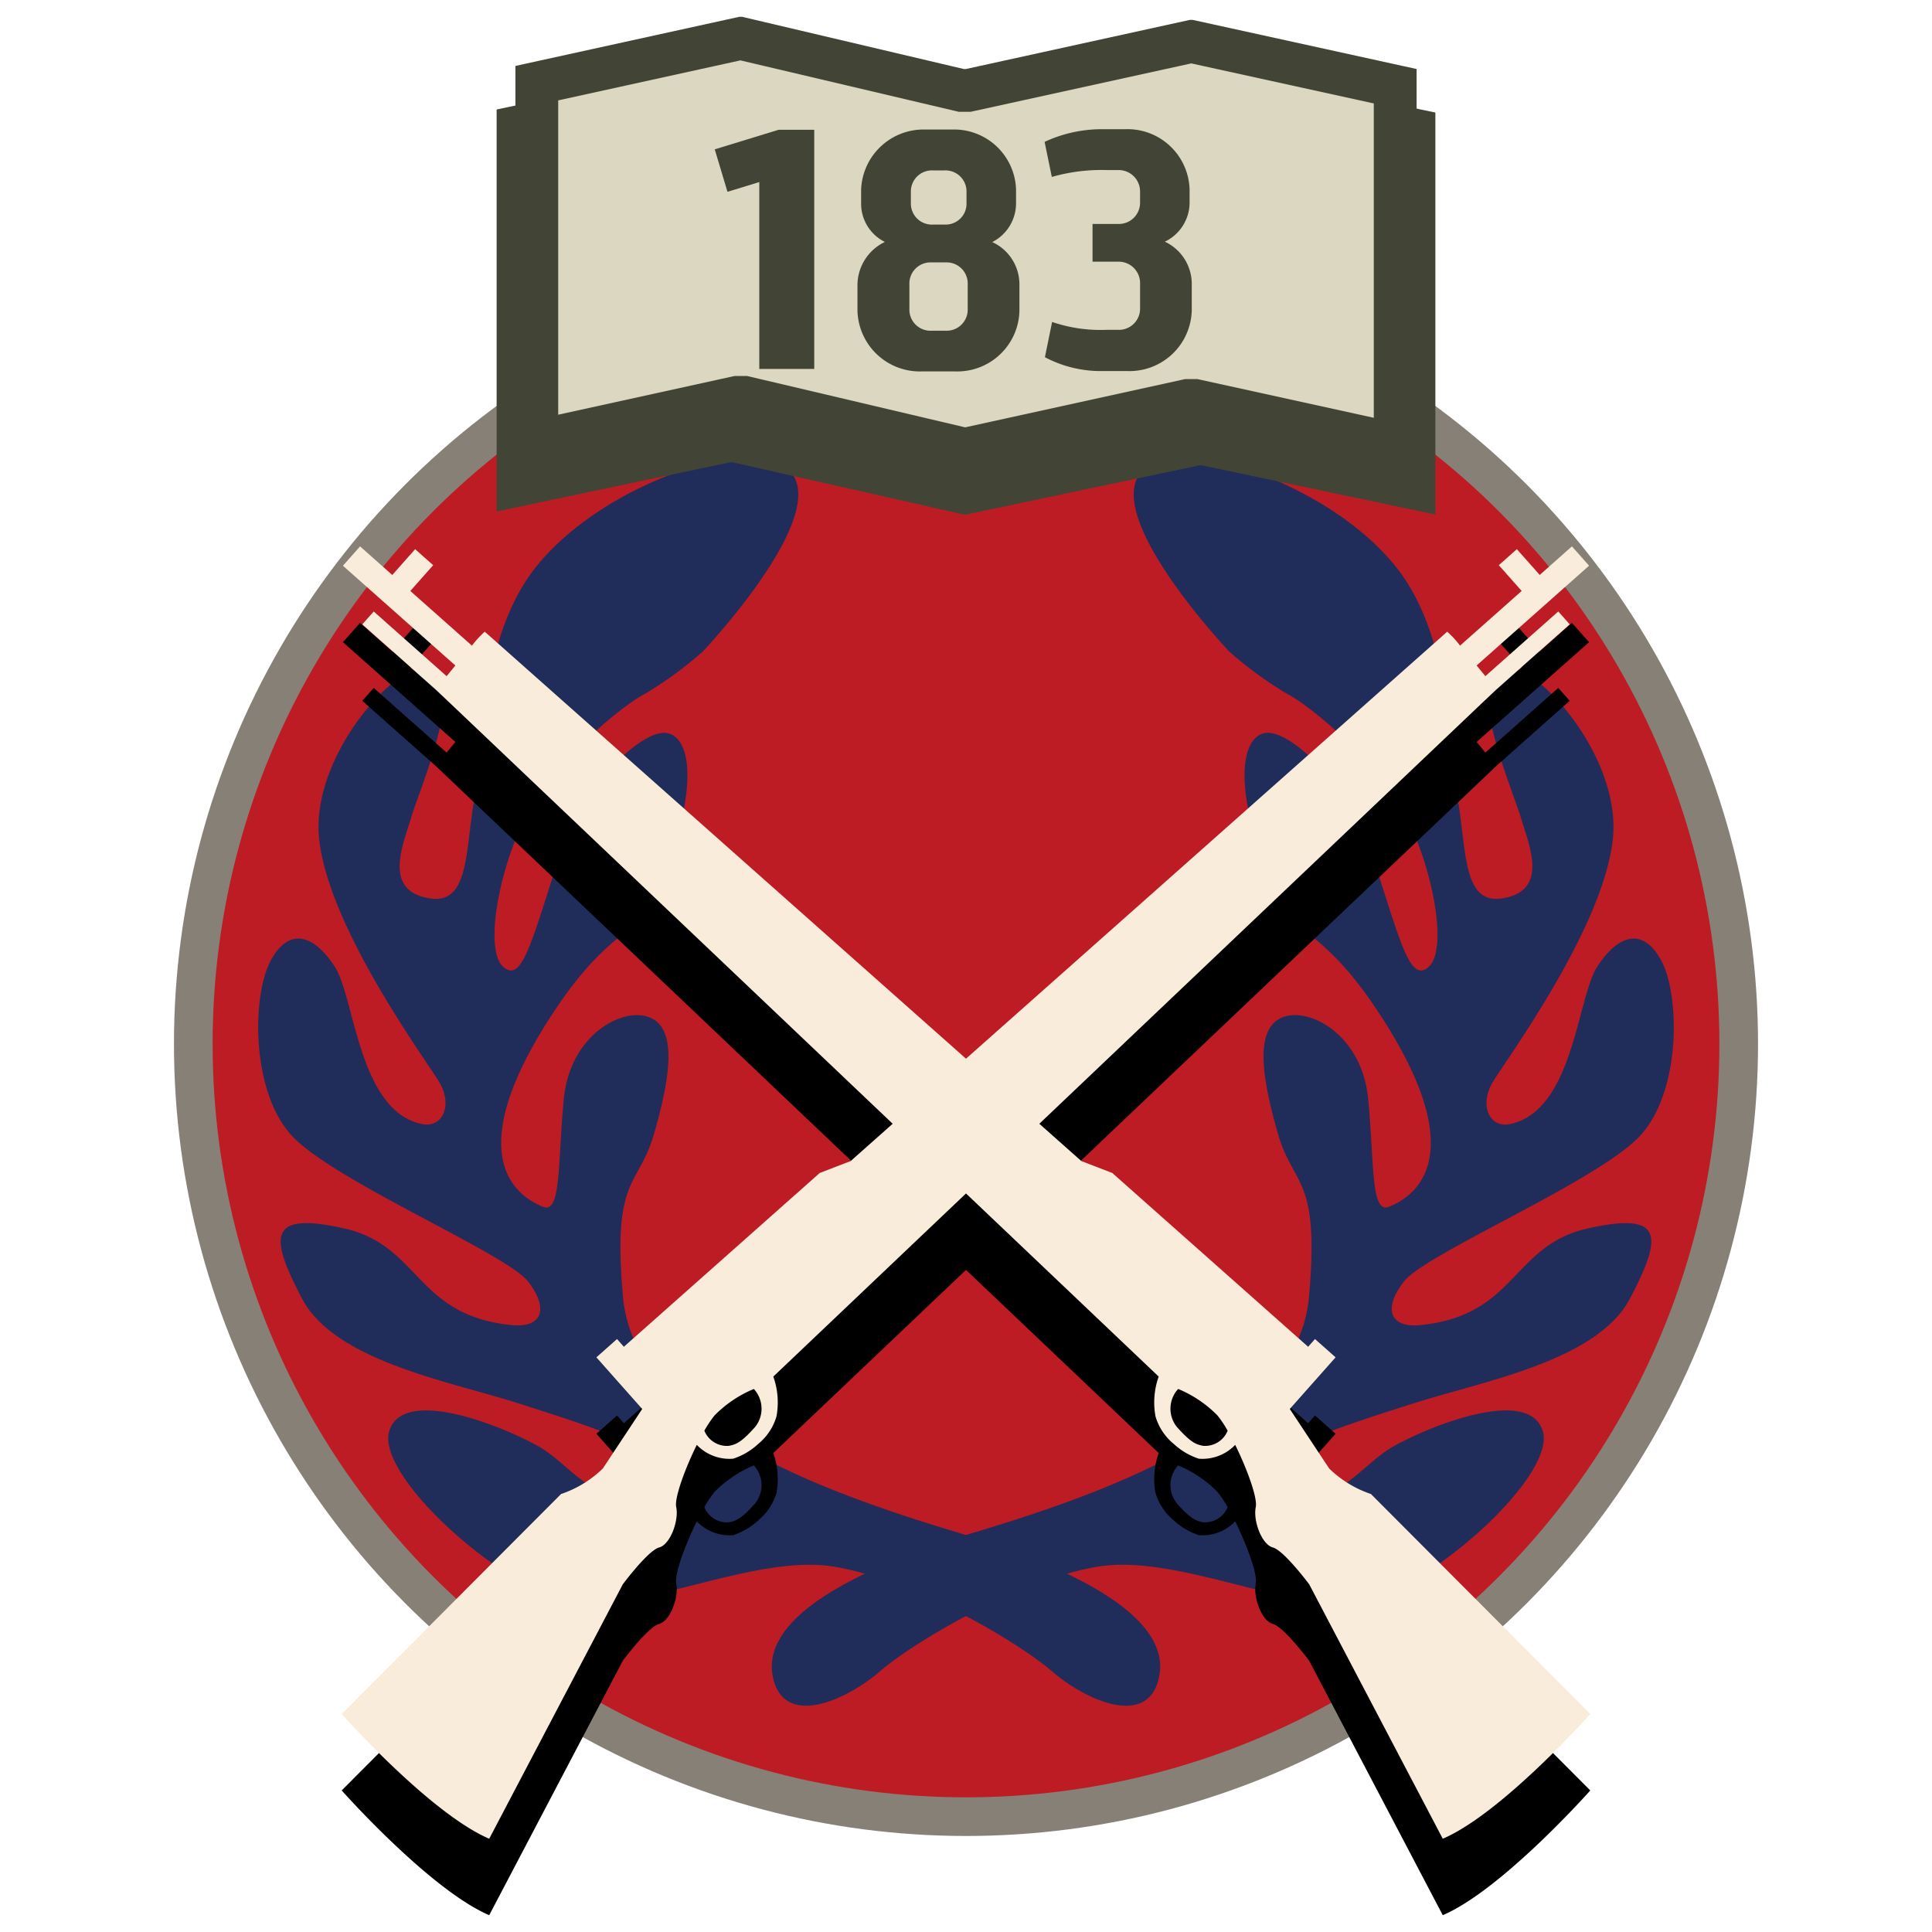 <svg xmlns="http://www.w3.org/2000/svg" width="150" height="150" viewBox="0 0 150 150">
  <defs>
    <style>
      .cls-1 {
        fill: #bd1c25;
        stroke: #878076;
        stroke-miterlimit: 10;
        stroke-width: 3px;
      }

      .cls-2 {
        fill: #202c59;
      }

      .cls-3 {
        fill: #424535;
      }

      .cls-4 {
        fill: #dbd7c1;
      }

      .cls-5 {
        fill: #faecda;
      }
    </style>
  </defs>
  <g id="Layer_2" data-name="Layer 2">
    <circle class="cls-1" cx="75" cy="81.052" r="59.993"/>
    <g>
      <path class="cls-2" d="M95.46,50.609S86.266,40.93,88.322,37.058s14.881.242,20.205,7.138c4.224,5.472,4.114,14.518,4.718,18.269s.411,7.689,3.288,7.297c3.815-.52,2.165-4.185,1.56-6.242s-4.001-9.887-1.945-11.581,9.8,6.291,9.074,13.187-8.227,17.059-9.316,18.874-.261,3.599,1.32,3.274c4.945-1.017,5.213-9.807,6.786-12.227s3.509-3.146,4.96-.484,1.573,10.042-1.573,13.55-16.696,9.195-18.39,11.373-1.057,3.631,1.28,3.393c7.474-.761,7.068-6.176,12.996-7.506s5.807.605,3.267,5.444-11.373,6.412-16.696,8.106-13.512,4.222-11.01,6.049c4.334,3.165,6.533-1.089,9.316-2.662s10.526-4.718,11.615-1.21-9.074,12.582-14.397,13.308-14.034-3.751-20.084-2.783-14.276,5.807-16.938,8.106-7.501,4.476-8.348.484,4.476-7.864,16.091-11.373,24.681-8.711,25.528-18.148-1.21-8.469-2.42-12.703-1.815-7.985.242-8.953,6.291,1.21,6.775,6.291.184,8.963,1.636,8.359,6.762-3.294-.547-14.65c-5.158-8.014-6.775-5.323-9.195-11.978s-1.573-10.042.242-10.163,6.291,3.751,8.348,10.042,2.783,9.437,4.234,8.106.363-7.501-1.815-11.736-7.501-8.59-9.195-9.437A30.554,30.554,0,0,1,95.46,50.609Z"/>
      <path class="cls-2" d="M54.54,50.609S63.734,40.93,61.678,37.058s-14.881.242-20.205,7.138c-4.224,5.472-4.114,14.518-4.718,18.269s-.411,7.689-3.288,7.297c-3.815-.52-2.165-4.185-1.56-6.242s4.001-9.887,1.945-11.581-9.8,6.291-9.074,13.187,8.227,17.059,9.316,18.874.261,3.599-1.32,3.274c-4.945-1.017-5.213-9.807-6.786-12.227s-3.509-3.146-4.96-.484-1.573,10.042,1.573,13.55,16.696,9.195,18.39,11.373,1.057,3.631-1.28,3.393c-7.474-.761-7.068-6.176-12.996-7.506s-5.807.605-3.267,5.444,11.373,6.412,16.696,8.106,13.512,4.222,11.01,6.049c-4.334,3.165-6.533-1.089-9.316-2.662s-10.526-4.718-11.615-1.21S39.295,123.684,44.619,124.41s14.034-3.751,20.084-2.783,14.276,5.807,16.938,8.106,7.501,4.476,8.348.484-4.476-7.864-16.091-11.373-24.681-8.711-25.528-18.148,1.21-8.469,2.42-12.703,1.815-7.985-.242-8.953-6.291,1.21-6.775,6.291-.184,8.963-1.636,8.359-6.762-3.294.547-14.65c5.158-8.014,6.775-5.323,9.195-11.978s1.573-10.042-.242-10.163-6.291,3.751-8.348,10.042-2.783,9.437-4.234,8.106-.363-7.501,1.815-11.736,7.501-8.59,9.195-9.437A30.554,30.554,0,0,0,54.54,50.609Z"/>
    </g>
    <polygon class="cls-3" points="74.997 39.949 93.106 36.135 93.333 36.135 111.442 39.949 111.442 8.739 93.333 4.925 93.106 4.925 74.997 8.739 74.823 8.739 56.894 4.686 56.667 4.686 38.558 8.501 38.558 39.711 56.667 35.896 56.894 35.896 74.823 39.949 74.997 39.949"/>
    <g>
      <polygon class="cls-4" points="57.812 30.854 57.221 30.854 41.678 34.265 41.678 6.457 57.5 2.985 74.637 7.021 75.177 7.021 92.491 3.222 108.322 6.695 108.322 34.503 92.779 31.092 92.202 31.092 74.924 34.884 57.812 30.854"/>
      <path class="cls-3" d="M57.487,4.688,74.068,8.593l.376.088h.914l.352-.077L92.491,4.922,106.661,8.031V32.437L93.312,29.508l-.352-.077h-.938l-.352.077L74.936,33.179,58.38,29.28l-.376-.089h-.964l-.352.077L43.339,32.198V7.793L57.487,4.688m.131-3.383h-.218L40.016,5.12V36.33l17.385-3.815h.218l17.211,4.053H74.997l17.385-3.815h.218l17.385,3.815V5.358L92.599,1.544h-.218L74.997,5.358h-.167l-17.211-4.053Z"/>
    </g>
    <g>
      <path class="cls-3" d="M58.951,28.646V14.135l-2.47.757-.989-3.297,4.957-1.519h2.769V28.645Z"/>
      <path class="cls-3" d="M73.889,10.058a4.813,4.813,0,0,1,4.997,4.665v1.054A3.373,3.373,0,0,1,77.037,18.794a3.612,3.612,0,0,1,2.111,3.275v2.08a4.824,4.824,0,0,1-4.998,4.687H71.589a4.845,4.845,0,0,1-5.015-4.687V22.069a3.732,3.732,0,0,1,2.128-3.285,3.309,3.309,0,0,1-1.845-3.008V14.723a4.851,4.851,0,0,1,5.014-4.665ZM72.312,20.374a1.636,1.636,0,0,0-1.707,1.679v1.945a1.636,1.636,0,0,0,1.707,1.679h1.114a1.637,1.637,0,0,0,1.707-1.679V22.053a1.637,1.637,0,0,0-1.707-1.679Zm.115-7.144a1.636,1.636,0,0,0-1.707,1.678v.868a1.632,1.632,0,0,0,1.707,1.661h.957A1.62,1.62,0,0,0,75.04,15.776V14.908a1.637,1.637,0,0,0-1.707-1.678Z"/>
      <path class="cls-3" d="M87.362,10.031A4.822,4.822,0,0,1,92.359,14.707v1.001a3.373,3.373,0,0,1-1.922,3.056,3.617,3.617,0,0,1,2.091,3.259V24.082a4.835,4.835,0,0,1-4.998,4.727H85.61A9.248,9.248,0,0,1,81.126,27.732l.56-2.736a11.614,11.614,0,0,0,4.221.612h.89a1.642,1.642,0,0,0,1.718-1.661V22.006a1.659,1.659,0,0,0-1.718-1.688H84.824V17.387H86.796A1.646,1.646,0,0,0,88.514,15.708v-.815a1.659,1.659,0,0,0-1.718-1.688h-.811a14.032,14.032,0,0,0-4.322.532l-.56-2.722a10.525,10.525,0,0,1,4.508-.984Z"/>
    </g>
    <path d="M106.439,121.931a8.525,8.525,0,0,1-3.245-1.985l-3.055-4.618,3.557-4.009-1.601-1.42-.532.6L86.356,97.005l-2.399-.924-3.264-2.896L116.169,59.471l5.703-5.061L120.984,53.41l-5.66,5.022c-.208-.254-.439-.536-.679-.828l8.731-7.747-1.332-1.501-2.501,2.219-1.775-2.001-1.401,1.243,1.775,2.001-4.783,4.244a7.704,7.704,0,0,0-.996-1.083L75,88.133,37.636,54.98a7.704,7.704,0,0,0-.996,1.083l-4.783-4.244,1.775-2.001-1.401-1.243-1.775,2.001-2.501-2.219-1.332,1.501,8.731,7.747c-.241.292-.472.574-.679.828L29.016,53.41l-.888,1,5.703,5.061L69.307,93.185l-3.264,2.896-2.399.924L48.437,110.499l-.532-.6L46.304,111.319l3.557,4.009-3.055,4.618a8.525,8.525,0,0,1-3.245,1.985l-17.032,17.079s6.835,7.703,11.454,9.685l10.369-19.751s1.957-2.631,2.824-2.863c.867-.233,1.546-2.087,1.325-3.142-.146-.699.673-2.957,1.598-4.823a3.515,3.515,0,0,0,2.825,1.073,5.272,5.272,0,0,0,1.956-1.158,4.335,4.335,0,0,0,1.407-2.128,5.996,5.996,0,0,0-.248-3.09L75,98.595,89.96,112.813a5.996,5.996,0,0,0-.248,3.09,4.335,4.335,0,0,0,1.407,2.128,5.272,5.272,0,0,0,1.956,1.158,3.515,3.515,0,0,0,2.825-1.073c.925,1.867,1.744,4.125,1.598,4.823-.221,1.055.458,2.91,1.325,3.142.866.233,2.824,2.863,2.824,2.863l10.369,19.751c4.619-1.981,11.454-9.685,11.454-9.685Zm-47.911-8.157a2.264,2.264,0,0,1,.092,2.961c-1.049,1.169-1.454,1.353-2.045,1.457a1.888,1.888,0,0,1-1.889-1.178,8.477,8.477,0,0,1,.799-1.192A9.255,9.255,0,0,1,58.528,113.774ZM94.515,115.821a8.477,8.477,0,0,1,.799,1.192,1.888,1.888,0,0,1-1.889,1.178c-.591-.104-.996-.288-2.045-1.457a2.264,2.264,0,0,1,.092-2.961A9.255,9.255,0,0,1,94.515,115.821Z"/>
    <path class="cls-5" d="M106.439,115.995a8.526,8.526,0,0,1-3.245-1.985l-3.055-4.618,3.557-4.009-1.601-1.42-.532.6L86.356,91.069l-2.399-.924-3.264-2.896L116.169,53.535l5.703-5.061-.888-1-5.66,5.022c-.208-.254-.439-.536-.679-.828l8.731-7.747-1.332-1.501-2.501,2.219-1.775-2.001-1.401,1.243,1.775,2.001-4.783,4.244a7.692,7.692,0,0,0-.996-1.083L75,82.197,37.636,49.044a7.692,7.692,0,0,0-.996,1.083l-4.783-4.244,1.775-2.001-1.401-1.243L30.457,44.641l-2.501-2.219-1.332,1.501,8.731,7.747c-.241.292-.472.574-.679.828l-5.66-5.022-.888,1,5.703,5.061L69.307,87.249l-3.264,2.896-2.399.924L48.437,104.563l-.532-.6L46.304,105.383l3.557,4.009-3.055,4.618a8.526,8.526,0,0,1-3.245,1.985l-17.032,17.079s6.835,7.703,11.454,9.685l10.369-19.751s1.957-2.631,2.824-2.863c.867-.232,1.546-2.087,1.325-3.142-.146-.699.673-2.957,1.598-4.823a3.516,3.516,0,0,0,2.825,1.073,5.272,5.272,0,0,0,1.956-1.158,4.334,4.334,0,0,0,1.407-2.128,5.996,5.996,0,0,0-.248-3.09L75,92.66,89.96,106.877a5.996,5.996,0,0,0-.248,3.09,4.334,4.334,0,0,0,1.407,2.128,5.272,5.272,0,0,0,1.956,1.158,3.516,3.516,0,0,0,2.825-1.073c.925,1.867,1.744,4.125,1.598,4.823-.221,1.055.458,2.91,1.325,3.142.866.233,2.824,2.863,2.824,2.863l10.369,19.751c4.619-1.981,11.454-9.685,11.454-9.685Zm-47.911-8.157a2.264,2.264,0,0,1,.092,2.961c-1.049,1.169-1.454,1.353-2.045,1.457a1.888,1.888,0,0,1-1.889-1.178,8.486,8.486,0,0,1,.799-1.192A9.256,9.256,0,0,1,58.528,107.838ZM94.515,109.885a8.486,8.486,0,0,1,.799,1.192,1.888,1.888,0,0,1-1.889,1.178c-.591-.104-.996-.288-2.045-1.457a2.264,2.264,0,0,1,.092-2.961A9.256,9.256,0,0,1,94.515,109.885Z"/>
  </g>
</svg>
